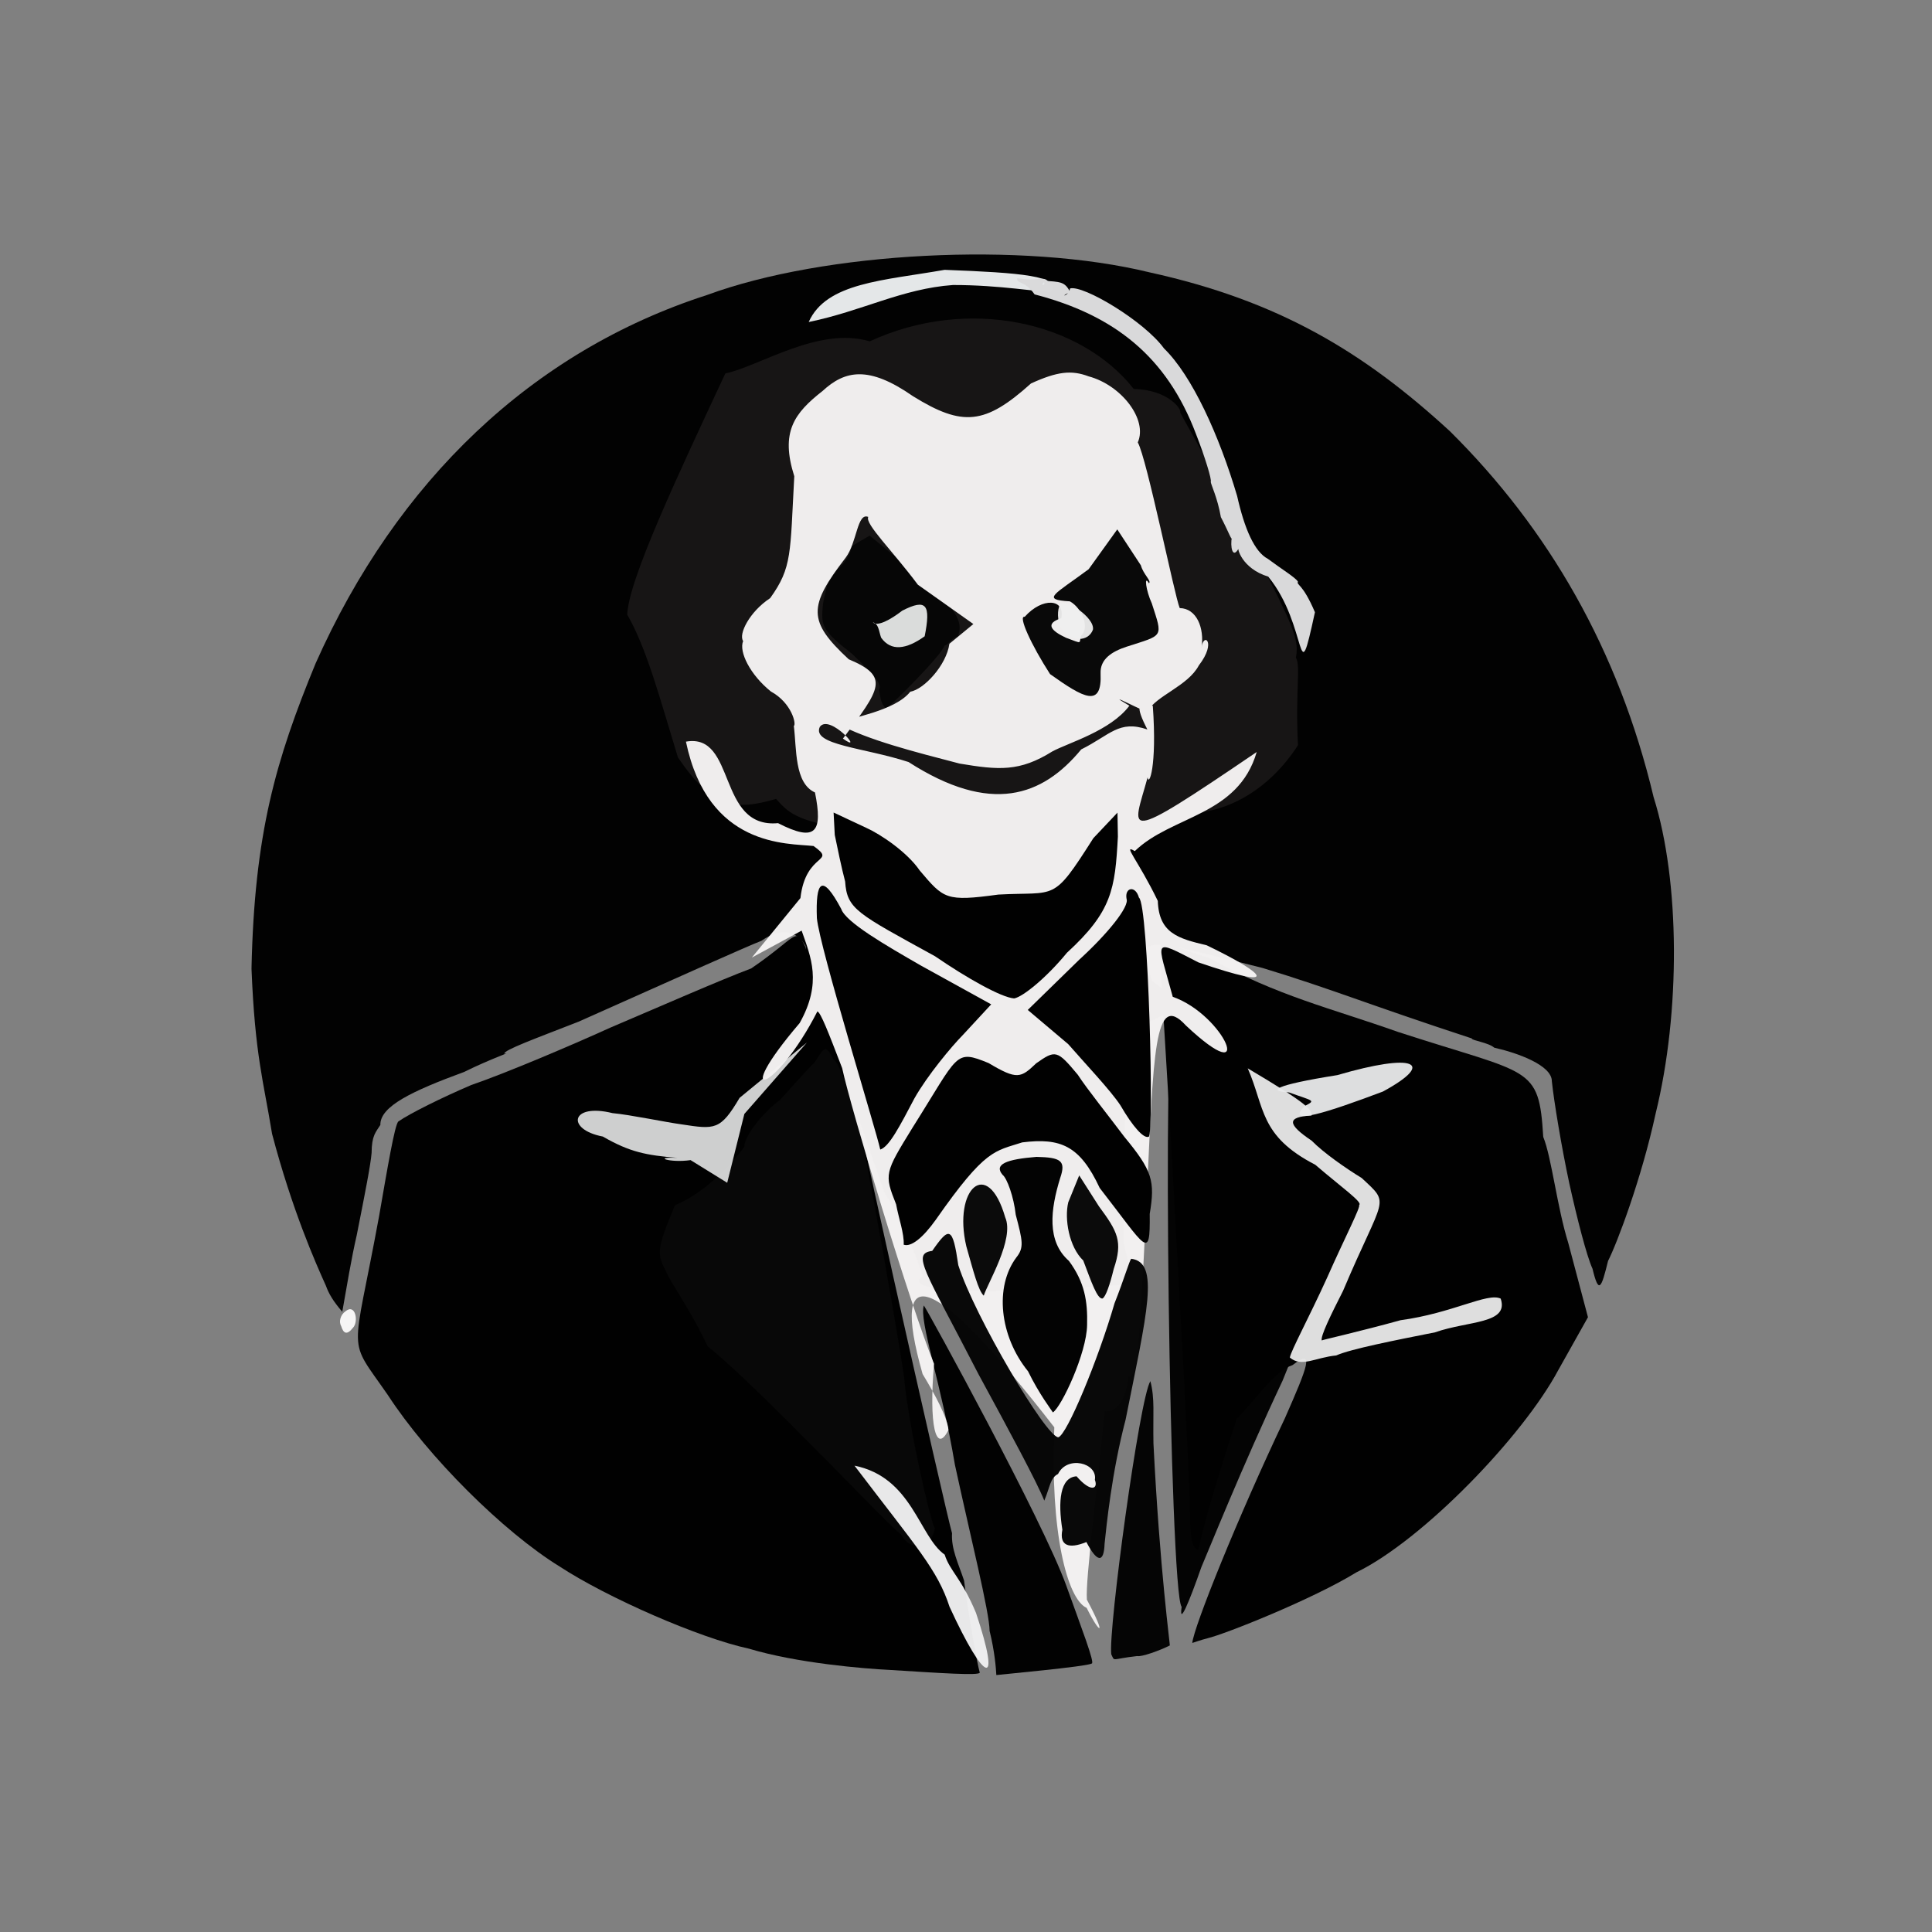 <?xml version="1.0" ?>
<svg xmlns="http://www.w3.org/2000/svg" version="1.1" width="224" height="224">
  <rect width="100%" height="100%" fill="#808080" stroke="none"/>
  <defs/>
  <g>
    <path d="M 103.191 193.617 C 100.124 193.466 92.441 192.831 86.834 191.15 C 81.099 189.917 70.457 185.267 64.911 181.641 C 58.379 177.626 49.622 168.904 44.962 161.735 C 40.17 154.8 40.861 157.819 43.944 141.049 C 44.91 135.509 45.774 130.323 46.194 130.02 C 47.526 129.095 51.209 127.265 54.631 125.803 C 58.611 124.44 66.203 121.218 70.76 119.148 C 76.417 116.743 83.533 113.617 87.093 112.284 C 92.475 108.61 92.173 107.393 93.346 109.715 C 93.948 111.775 94.489 112.63 95.068 113.787 C 95.046 115.143 95.561 117.231 97.231 118.205 C 97.552 121.804 109.746 175.681 110.382 177.77 C 110.267 179.597 111.123 181.286 111.773 183.244 C 112.349 187.739 113.303 192.928 113.596 193.923 C 113.573 194.297 108.999 193.979 103.191 193.617" stroke-width="0.0" fill="rgb(1, 1, 1)" opacity="0.992"/>
    <path d="M 115.517 194.209 C 115.479 193.48 115.335 191.507 114.737 189.093 C 114.731 186.963 112.527 178.203 110.711 169.81 C 109.151 160.457 106.518 153.083 107.112 151.361 C 107.664 152.145 120.891 176.254 123.629 183.848 C 125.406 188.803 126.975 192.858 126.576 192.874 C 125.97 193.232 116.102 194.134 115.517 194.209" stroke-width="1.0" fill="rgb(1, 1, 1)" opacity="0.995"/>
    <path d="M 128.843 191.805 C 128.479 188.979 132.114 162.151 133.376 160.131 C 133.914 162.187 133.663 163.928 133.734 167.349 C 134.461 182.027 135.708 190.927 135.626 190.781 C 134.441 191.379 132.334 192.127 131.854 192.006 C 128.771 192.349 129.286 192.706 128.843 191.805" stroke-width="1.0" fill="rgb(4, 4, 4)" opacity="0.982"/>
    <path d="M 138.236 190.487 C 138.388 188.699 143.462 176.025 148.972 164.438 C 151.664 158.332 152.456 156.28 149.858 158.272 C 147.807 158.955 145.845 161.955 143.387 164.509 C 139.088 177.585 139 179.819 138.947 179.68 C 138.301 179.731 138.001 178.22 137.987 176.337 C 137.997 174.467 137.512 163.249 136.776 150.906 C 134.921 114.839 134.096 109.718 134.759 108.701 C 136.194 109.829 137.879 110.36 140.242 111.109 C 148.115 115.484 154.237 116.863 162.067 119.637 C 177.496 124.67 178.419 123.437 178.926 131.814 C 179.891 134.169 180.534 139.982 181.833 144.129 L 184.112 152.72 L 180.666 158.86 C 176.536 166.572 164.954 178.556 157.262 182.302 C 152.221 185.409 141.945 189.505 139.98 189.947 C 140.388 189.914 140.3 189.782 138.236 190.487" stroke-width="0.0" fill="rgb(0, 0, 0)" opacity="0.996"/>
    <path d="M 39.554 153.744 C 39.245 153.198 39.504 152.414 40.046 152.043 C 41.216 151.061 41.606 153.246 40.923 153.947 C 40.207 154.849 39.815 154.599 39.554 153.744" stroke-width="1.0" fill="rgb(250, 249, 249)" opacity="0.968"/>
    <path d="M 104.474 177.91 C 103.09 176.998 88.026 160.87 82.04 156.085 C 80.035 151.792 77.606 148.511 77.273 147.495 C 76.15 145.391 76.076 144.925 78.263 139.728 C 81.355 138.486 84.422 135.493 86.286 132.98 C 86.347 131.55 88.655 128.812 90.407 127.559 C 91.724 126.083 93.59 124.023 94.507 123.092 C 95.624 121.265 95.792 121.183 96.628 122.824 C 97.202 123.04 97.895 125.433 99.042 127.715 C 100.675 135.187 104.055 154.374 104.823 159.664 C 105.246 164.872 107.852 176.408 108.391 177.194 C 107.898 179.755 105.523 179.862 104.474 177.91" stroke-width="0.0" fill="rgb(9, 9, 9)" opacity="0.974"/>
    <path d="M 110.096 186.306 C 108.689 181.99 106.349 179.503 99.072 169.932 C 105.775 171.276 106.547 178.153 109.528 180.249 C 110.13 182.153 111.457 182.93 113.161 187.005 C 116.161 196.0 114.167 195.161 110.096 186.306" stroke-width="0.0" fill="rgb(241, 241, 242)" opacity="0.962"/>
    <path d="M 137.003 186.302 C 135.616 184.765 134.674 116.442 136.136 116.036 C 135.689 115.864 138.598 118.251 142.657 120.187 C 145.161 124.7 146.592 127.024 147.007 128.154 C 146.862 129.015 148.463 131.39 152.163 135.306 C 156.201 137.05 158.522 140.331 158.403 140.326 C 157.515 140.997 153.077 149.092 148.71 160.065 C 143.974 170.116 139.973 180.144 139.282 181.714 C 137.883 185.727 136.672 188.618 137.003 186.302" stroke-width="1.0" fill="rgb(2, 2, 2)" opacity="0.973"/>
    <path d="M 149.546 157.398 C 149.663 156.632 151.768 152.753 153.874 148.123 C 155.883 143.573 157.849 139.803 157.566 139.712 C 158.118 139.465 155.464 137.598 152.489 135.04 C 145.987 131.683 146.665 128.412 144.664 123.864 C 151.786 128.087 152.035 128.618 152.074 129.337 C 149.142 129.488 149.246 130.351 152.074 132.25 C 153.479 133.683 156.095 135.492 157.876 136.58 C 161.285 139.761 160.456 138.442 155.716 149.664 C 154.293 152.461 153.085 154.932 153.246 155.412 C 153.315 155.345 157.641 154.38 162.382 153.068 C 168.434 152.248 172.469 149.827 173.992 150.563 C 174.99 153.513 170.249 153.114 166.382 154.472 C 161.754 155.395 156.615 156.4 154.92 157.155 C 152.507 157.386 150.928 158.566 149.546 157.398" stroke-width="1.0" fill="rgb(237, 237, 237)" opacity="0.937"/>
    <path d="M 151.296 128.221 C 152.611 127.541 152.244 127.674 149.466 126.662 C 146.938 126.523 147.547 125.843 155.057 124.65 C 163.967 122.041 166.567 123.166 160.345 126.553 C 154.038 128.932 148.827 130.64 151.296 128.221" stroke-width="1.0" fill="rgb(233, 234, 235)" opacity="0.946"/>
    <path d="M 69.891 131.773 C 65.602 130.959 66.156 127.854 71.016 129.058 C 73.047 129.243 77.137 130.106 79.011 130.359 C 82.906 130.954 83.52 131.061 85.752 127.284 L 93.544 120.883 L 86.303 129.152 L 84.314 137.134 L 80.066 134.505 C 77.655 134.858 75.525 134.095 78.555 134.247 C 74.922 133.939 73.05 133.594 69.891 131.773" stroke-width="1.0" fill="rgb(228, 229, 229)" opacity="0.904"/>
    <path d="M 37.788 149.072 C 36.575 146.391 33.865 140.271 31.546 131.466 C 30.547 125.335 29.56 122.338 29.16 112.311 C 29.494 96.623 31.977 88.122 36.593 76.914 C 46.012 55.761 61.701 40.736 81.987 34.199 C 95.616 29.179 118.642 28 133.266 31.574 C 148.247 34.866 158.108 40.8 168.13 50.021 C 179.515 61.312 187.66 75.326 191.726 92.435 C 194.803 102.178 194.84 117.416 191.963 129.082 C 190.327 136.644 187.47 144.185 186.44 146.196 C 185.662 149.358 185.369 150.14 184.638 147.096 C 183.959 145.626 182.832 141.208 181.94 137.163 C 181.032 132.91 180.171 127.708 179.925 125.367 C 179.944 123.501 175.922 122.069 173.246 121.47 C 172.559 120.862 170.558 120.625 170.643 120.398 C 158.383 116.378 154.512 114.702 146.39 112.23 C 132.679 108.837 131.522 107.926 133.592 113.776 C 136.982 116.186 137.104 116.863 132.95 118.546 C 130.978 118.282 130.201 123.719 130.285 144.15 L 131.392 148.892 L 120.185 149.563 C 109.207 149.972 105.238 149.247 106.984 147.969 C 106.97 147.764 105.353 142.757 102.512 138.176 C 96.74 121.539 95.92 118.561 94.194 118.924 C 92.271 118.394 92.132 118.163 92.41 117.288 C 93.392 115.871 93.613 111.424 93.404 109.673 C 92.423 108.082 90.786 107.322 88.278 109.079 C 86.648 109.709 78.484 113.362 67.095 118.451 C 62.133 120.391 58.378 121.75 58.469 122.172 C 59.472 121.927 57.095 122.661 53.808 124.285 C 47.74 126.511 44.052 128.28 44.099 130.43 C 43.59 131.246 43.094 131.618 43.084 133.674 C 42.959 135.124 42.359 138.164 41.364 143.19 C 40.752 145.826 40.165 149.373 39.684 152.091 C 38.6 150.824 38.12 149.991 37.788 149.072" stroke-width="0.0" fill="rgb(1, 1, 1)" opacity="0.996"/>
    <path d="M 89.983 92.623 C 85.273 94.001 82.627 93.733 78.602 87.82 C 76.496 80.942 74.981 75.166 72.726 71.271 C 72.837 67.282 78.669 54.926 84.097 43.298 C 88.067 42.464 94.921 37.806 100.841 39.578 C 112.163 34.337 125.264 37.236 131.453 45.101 C 135.519 45.19 137.031 47.525 136.83 47.789 C 136.821 47.938 139.578 52.608 142.371 58.005 C 149.53 71.727 150.755 73.774 150.246 76.247 C 150.84 77.2 150.16 80.101 150.491 86.398 C 146.995 91.835 141.651 94.678 136.575 94.241 C 134.237 95.421 128.749 95.882 112.083 96.816 C 93.033 96.555 91.772 94.616 89.983 92.623" stroke-width="0.0" fill="rgb(26, 23, 23)" opacity="0.911"/>
    <path d="M 101.925 79.943 C 102.302 79.368 101.356 78.26 98.807 75.827 C 95.275 73.05 95.169 72.618 95.412 70.075 C 95.632 68.67 96.164 66.927 96.531 66.344 C 97.588 65.851 98.631 64.406 98.745 63.326 L 100.831 62.095 L 106.78 66.998 C 111.43 71.017 111.613 72.405 111.03 73.835 C 110.29 73.938 109.889 74.873 109.506 74.846 C 109.261 75.866 103.486 81.685 102.749 82.12 C 102.231 81.77 102.083 81.129 101.925 79.943" stroke-width="1.0" fill="rgb(7, 7, 7)" opacity="0.99"/>
    <path d="M 93.763 37.335 C 95.802 32.746 102.477 32.53 109.521 31.285 C 118.313 31.622 123.117 31.988 121.872 33.84 C 120.606 33.9 115.929 33.034 110.486 33.045 C 104.595 33.464 99.927 36.076 93.763 37.335" stroke-width="1.0" fill="rgb(228, 231, 232)" opacity="1.0"/>
    <path d="M 147.041 66.855 C 143.947 65.912 143.396 63.444 143.614 63.574 C 142.903 64.892 142.608 63.359 142.831 62.25 C 142.897 62.991 142.424 61.6 141.551 59.957 C 141.157 57.703 140.421 56.25 140.376 55.874 C 140.527 55.643 139.673 52.894 138.656 50.294 C 135.277 41.367 129.218 36.538 119.952 34.132 C 118.795 32.452 117.845 32.957 117.934 32.258 C 120.325 32.652 120.738 32.054 121.391 32.486 C 120.169 33.172 121.498 33.251 120.945 32.537 C 122.91 32.692 123.462 32.617 124.072 33.863 C 122.625 34.519 123.98 34.339 124.056 33.446 C 125.592 32.999 132.697 37.263 134.96 40.4 C 138.209 43.549 141.363 50.499 143.436 57.509 C 144.3 61.35 145.462 63.985 146.996 64.791 C 148.646 66.022 150.194 66.952 150.484 67.436 C 150.312 67.889 151.011 67.58 152.456 70.984 C 150.301 80.892 151.727 72.573 147.041 66.855" stroke-width="1.0" fill="rgb(218, 218, 219)" opacity="0.993"/>
    <path d="M 125.987 186.421 C 123.73 185.41 121.734 177.635 122.238 165.485 C 108.47 147.75 103.009 145.386 106.967 159.306 C 108.479 161.809 109.841 164.357 109.968 165.792 C 108.494 168.715 107.684 165.126 108.296 158.125 C 105.494 151.265 98.618 128.424 97.641 123.838 C 95.991 119.552 95.167 117.423 94.769 117.263 C 89.95 126.723 84.404 128.354 92.714 118.616 C 95.345 113.923 94.014 110.973 92.943 107.898 L 87.171 111.023 L 92.805 104.124 C 93.413 98.743 97.101 100.076 94.325 98.088 C 91.264 97.754 82.097 98.28 79.529 85.988 C 85.406 84.944 83.099 96.094 90.21 95.438 C 94.633 97.711 95.409 96.445 94.491 91.88 C 92.09 90.801 92.372 86.795 92.039 84.172 C 92.354 83.992 91.808 81.501 89.376 80.171 C 86.962 78.229 85.643 75.547 86.163 74.324 C 85.598 73.53 86.9 70.924 89.296 69.348 C 91.869 65.763 91.598 64.177 92.091 55.217 C 90.464 50.088 92.07 47.917 95.373 45.328 C 97.964 42.937 100.718 42.361 105.84 45.928 C 111.617 49.514 114.216 49.24 119.535 44.459 C 122.584 43.069 124.22 42.883 126.22 43.636 C 130.018 44.655 133.094 48.644 131.916 51.292 C 132.967 53.146 136.192 69.155 136.78 70.503 C 138.734 70.536 139.664 72.795 139.307 75.143 C 139.479 73.239 141.133 74.384 138.995 77.15 C 137.724 79.55 134.049 80.65 133.075 82.46 C 133.661 83.088 127.261 79.645 130.944 81.823 C 128.746 84.747 123.906 86.103 122.012 87.121 C 118.217 89.491 115.811 89.294 111.259 88.531 C 106.086 87.183 100.607 85.806 97.071 83.881 C 98.596 83.185 103.726 82.467 105.539 80.2 C 107.105 79.935 109.718 77.163 110.077 74.637 L 112.855 72.352 L 106.418 67.792 C 103.476 63.845 100.245 60.72 100.669 59.934 C 99.375 59.389 99.375 62.898 98.048 64.657 C 93.698 70.309 93.627 72.008 98.4 76.437 C 103.185 78.444 102.099 79.827 97.732 85.634 C 100.379 87.546 96.196 82.672 95.049 84.278 C 94.096 86.384 100.211 86.672 105.341 88.353 C 114.901 94.495 120.858 92.336 125.357 86.89 C 128.716 85.22 129.719 83.445 133.027 84.575 C 131.603 81.812 131.851 81.232 133.659 81.835 C 134.168 88.959 133.188 91.218 133.058 90.124 C 131.337 96.448 129.547 98.183 145.705 87.189 C 143.543 94.625 135.845 94.532 131.568 98.681 C 130.076 97.768 131.965 99.743 134.238 104.452 C 134.365 108.211 136.614 108.813 139.91 109.6 C 146.818 112.921 148.739 114.939 138.934 111.577 C 133.462 108.762 134.153 108.839 135.973 115.574 C 142.005 117.676 145.786 126.691 137.491 118.893 C 133.816 114.884 133.745 121.869 132.933 139.337 C 132.025 157.705 131.972 159.378 130.819 159.664 C 130.667 162.032 129.558 163.854 128.079 163.639 C 127.286 172.572 125.84 182.917 126.015 185.467 C 128.392 189.926 127.5 189.474 125.987 186.421" stroke-width="0.0" fill="rgb(244, 242, 242)" opacity="0.978"/>
    <path d="M 102.159 73.932 C 101.886 73.17 101.877 72.312 101.201 72.156 C 101.733 72.68 103.244 71.853 104.608 70.802 C 107.453 69.343 107.929 70.13 107.209 73.772 C 105.04 75.323 103.297 75.528 102.159 73.932" stroke-width="1.0" fill="rgb(234, 236, 235)" opacity="0.929"/>
    <path d="M 125.958 178.787 C 123.866 179.645 122.812 179.173 123.172 177.361 C 122.646 174.063 122.905 171.278 124.82 171.166 C 126.499 173.102 127.344 172.618 126.942 171.576 C 127.277 169.598 123.73 168.719 122.673 170.894 C 121.75 171.363 121.751 172.391 121.078 173.983 C 120.241 171.887 117.116 166.069 113.451 159.332 C 107.222 147.23 105.644 145.355 108.083 145.03 C 110.073 142.165 110.453 142.196 111.107 146.685 C 113.02 152.67 121.277 166.594 122.701 166.642 C 123.693 166.393 127.309 157.695 129.222 151.1 C 130.314 148.363 130.96 146.095 131.162 145.944 C 134.492 146.367 132.994 152.15 130.502 164.608 C 128.883 170.765 128.278 177.004 128.069 178.975 C 127.991 181.3 127.173 181.126 125.958 178.787" stroke-width="1.0" fill="rgb(5, 5, 5)" opacity="0.979"/>
    <path d="M 119.194 158.991 C 115.885 154.91 115.294 149.198 117.84 145.787 C 118.753 144.651 118.565 143.869 117.767 140.838 C 117.536 138.747 116.752 136.598 116.238 136.208 C 115.208 134.99 116.695 134.408 120.175 134.131 C 123.002 134.195 123.616 134.569 122.921 136.579 C 121.79 140.243 121.344 143.92 123.931 146.189 C 125.766 148.678 126.112 150.872 126.04 153.632 C 125.989 156.88 123.098 163.075 122.076 163.758 C 121.965 163.562 120.478 161.631 119.194 158.991" stroke-width="1.0" fill="rgb(2, 2, 2)" opacity="0.991"/>
    <path d="M 125.595 146.147 C 123.942 144.564 123.393 141.316 123.858 139.392 L 125.125 136.281 L 127.417 139.872 C 129.579 142.79 130.207 143.944 129.131 147.112 C 128.702 148.879 128.202 150.379 127.817 150.555 C 127.219 150.601 126.582 148.765 125.595 146.147" stroke-width="1.0" fill="rgb(6, 6, 6)" opacity="0.976"/>
    <path d="M 112.037 144.498 C 110.468 137.802 114.519 134.097 116.548 141.147 C 117.652 143.647 114.467 148.844 114.059 150.221 C 113.427 149.657 112.854 147.373 112.037 144.498" stroke-width="1.0" fill="rgb(6, 6, 6)" opacity="0.975"/>
    <path d="M 104.776 144.312 C 104.852 143.058 104.182 141.201 103.898 139.633 C 102.502 136.109 102.558 136.014 105.824 130.706 C 111.216 122.169 110.667 121.642 114.624 123.256 C 117.933 125.231 118.351 124.987 120.138 123.284 C 122.38 121.706 122.566 121.732 124.964 124.61 C 125.999 126.218 128.604 129.463 130.361 131.81 C 133.61 135.729 133.939 136.938 133.3 140.741 C 133.36 146.29 132.917 144.69 127.502 137.736 C 125.195 132.79 122.946 131.909 118.523 132.45 C 115.322 133.5 114.291 133.131 108.522 141.385 C 107.004 143.527 105.63 144.612 104.776 144.312" stroke-width="1.0" fill="rgb(0, 0, 0)" opacity="0.996"/>
    <path d="M 102.059 133.28 C 101.598 131.095 95.02 109.836 94.711 106.449 C 94.553 102.251 95.258 101.114 97.532 105.384 C 98.045 106.907 102.58 109.542 106.834 111.984 L 114.921 116.446 L 111.63 120.005 C 110.343 121.306 107.514 124.697 106.023 127.342 C 104.316 130.586 103.086 132.964 102.059 133.28" stroke-width="1.0" fill="rgb(0, 0, 0)" opacity="0.996"/>
    <path d="M 129.907 128.159 C 128.772 126.426 125.744 123.236 123.852 121.06 L 119.161 117.095 L 125.131 111.267 C 128.417 108.267 130.963 105.119 130.614 104.211 C 130.376 102.899 131.638 102.607 132.049 104.065 C 133.176 104.883 133.815 131.664 133.184 131.794 C 132.614 132.057 131.33 130.619 129.907 128.159" stroke-width="1.0" fill="rgb(1, 1, 1)" opacity="0.993"/>
    <path d="M 108.415 110.873 C 99.359 105.89 98.205 105.429 97.986 102.195 C 97.592 100.723 97.068 98.202 96.784 96.802 L 96.649 94.207 L 100.449 95.988 C 102.084 96.721 105.173 98.786 106.634 100.927 C 109.431 104.22 109.644 104.551 115.75 103.719 C 122.569 103.345 121.985 104.696 126.765 97.18 L 129.562 94.218 L 129.61 96.999 C 129.285 103.091 128.936 105.668 123.703 110.464 C 121.366 113.317 118.611 115.577 117.582 115.76 C 116.106 115.649 112.165 113.444 108.415 110.873" stroke-width="1.0" fill="rgb(1, 1, 1)" opacity="0.994"/>
    <path d="M 121.747 78.157 C 119.578 74.798 117.99 71.346 118.807 71.513 C 120.845 69.22 123.529 69.4 123.043 71.677 C 121.166 72.288 121.791 73.099 123.597 73.946 C 125.634 74.688 125.042 74.627 125.356 73.688 C 126.367 72.789 125.455 70.496 124.045 69.721 C 120.612 69.528 122.299 68.917 126.222 65.995 L 129.539 61.379 L 132.275 65.548 C 132.554 66.594 133.556 67.387 133.206 67.624 C 132.617 66.575 132.853 68.462 133.544 69.959 C 134.834 73.976 134.955 73.576 130.617 74.981 C 128.904 75.542 127.534 76.424 127.604 78.072 C 127.776 82.107 125.693 80.964 121.747 78.157" stroke-width="1.0" fill="rgb(5, 5, 5)" opacity="0.979"/>
    <path d="M 122.987 72.769 C 122.595 71.938 122.546 70.736 122.922 70.031 C 123.485 69.339 126.951 71.591 126.717 73.005 C 126.198 74.4 124.252 74.542 122.987 72.769" stroke-width="1.0" fill="rgb(239, 239, 239)" opacity="0.948"/>
  </g>
</svg>
